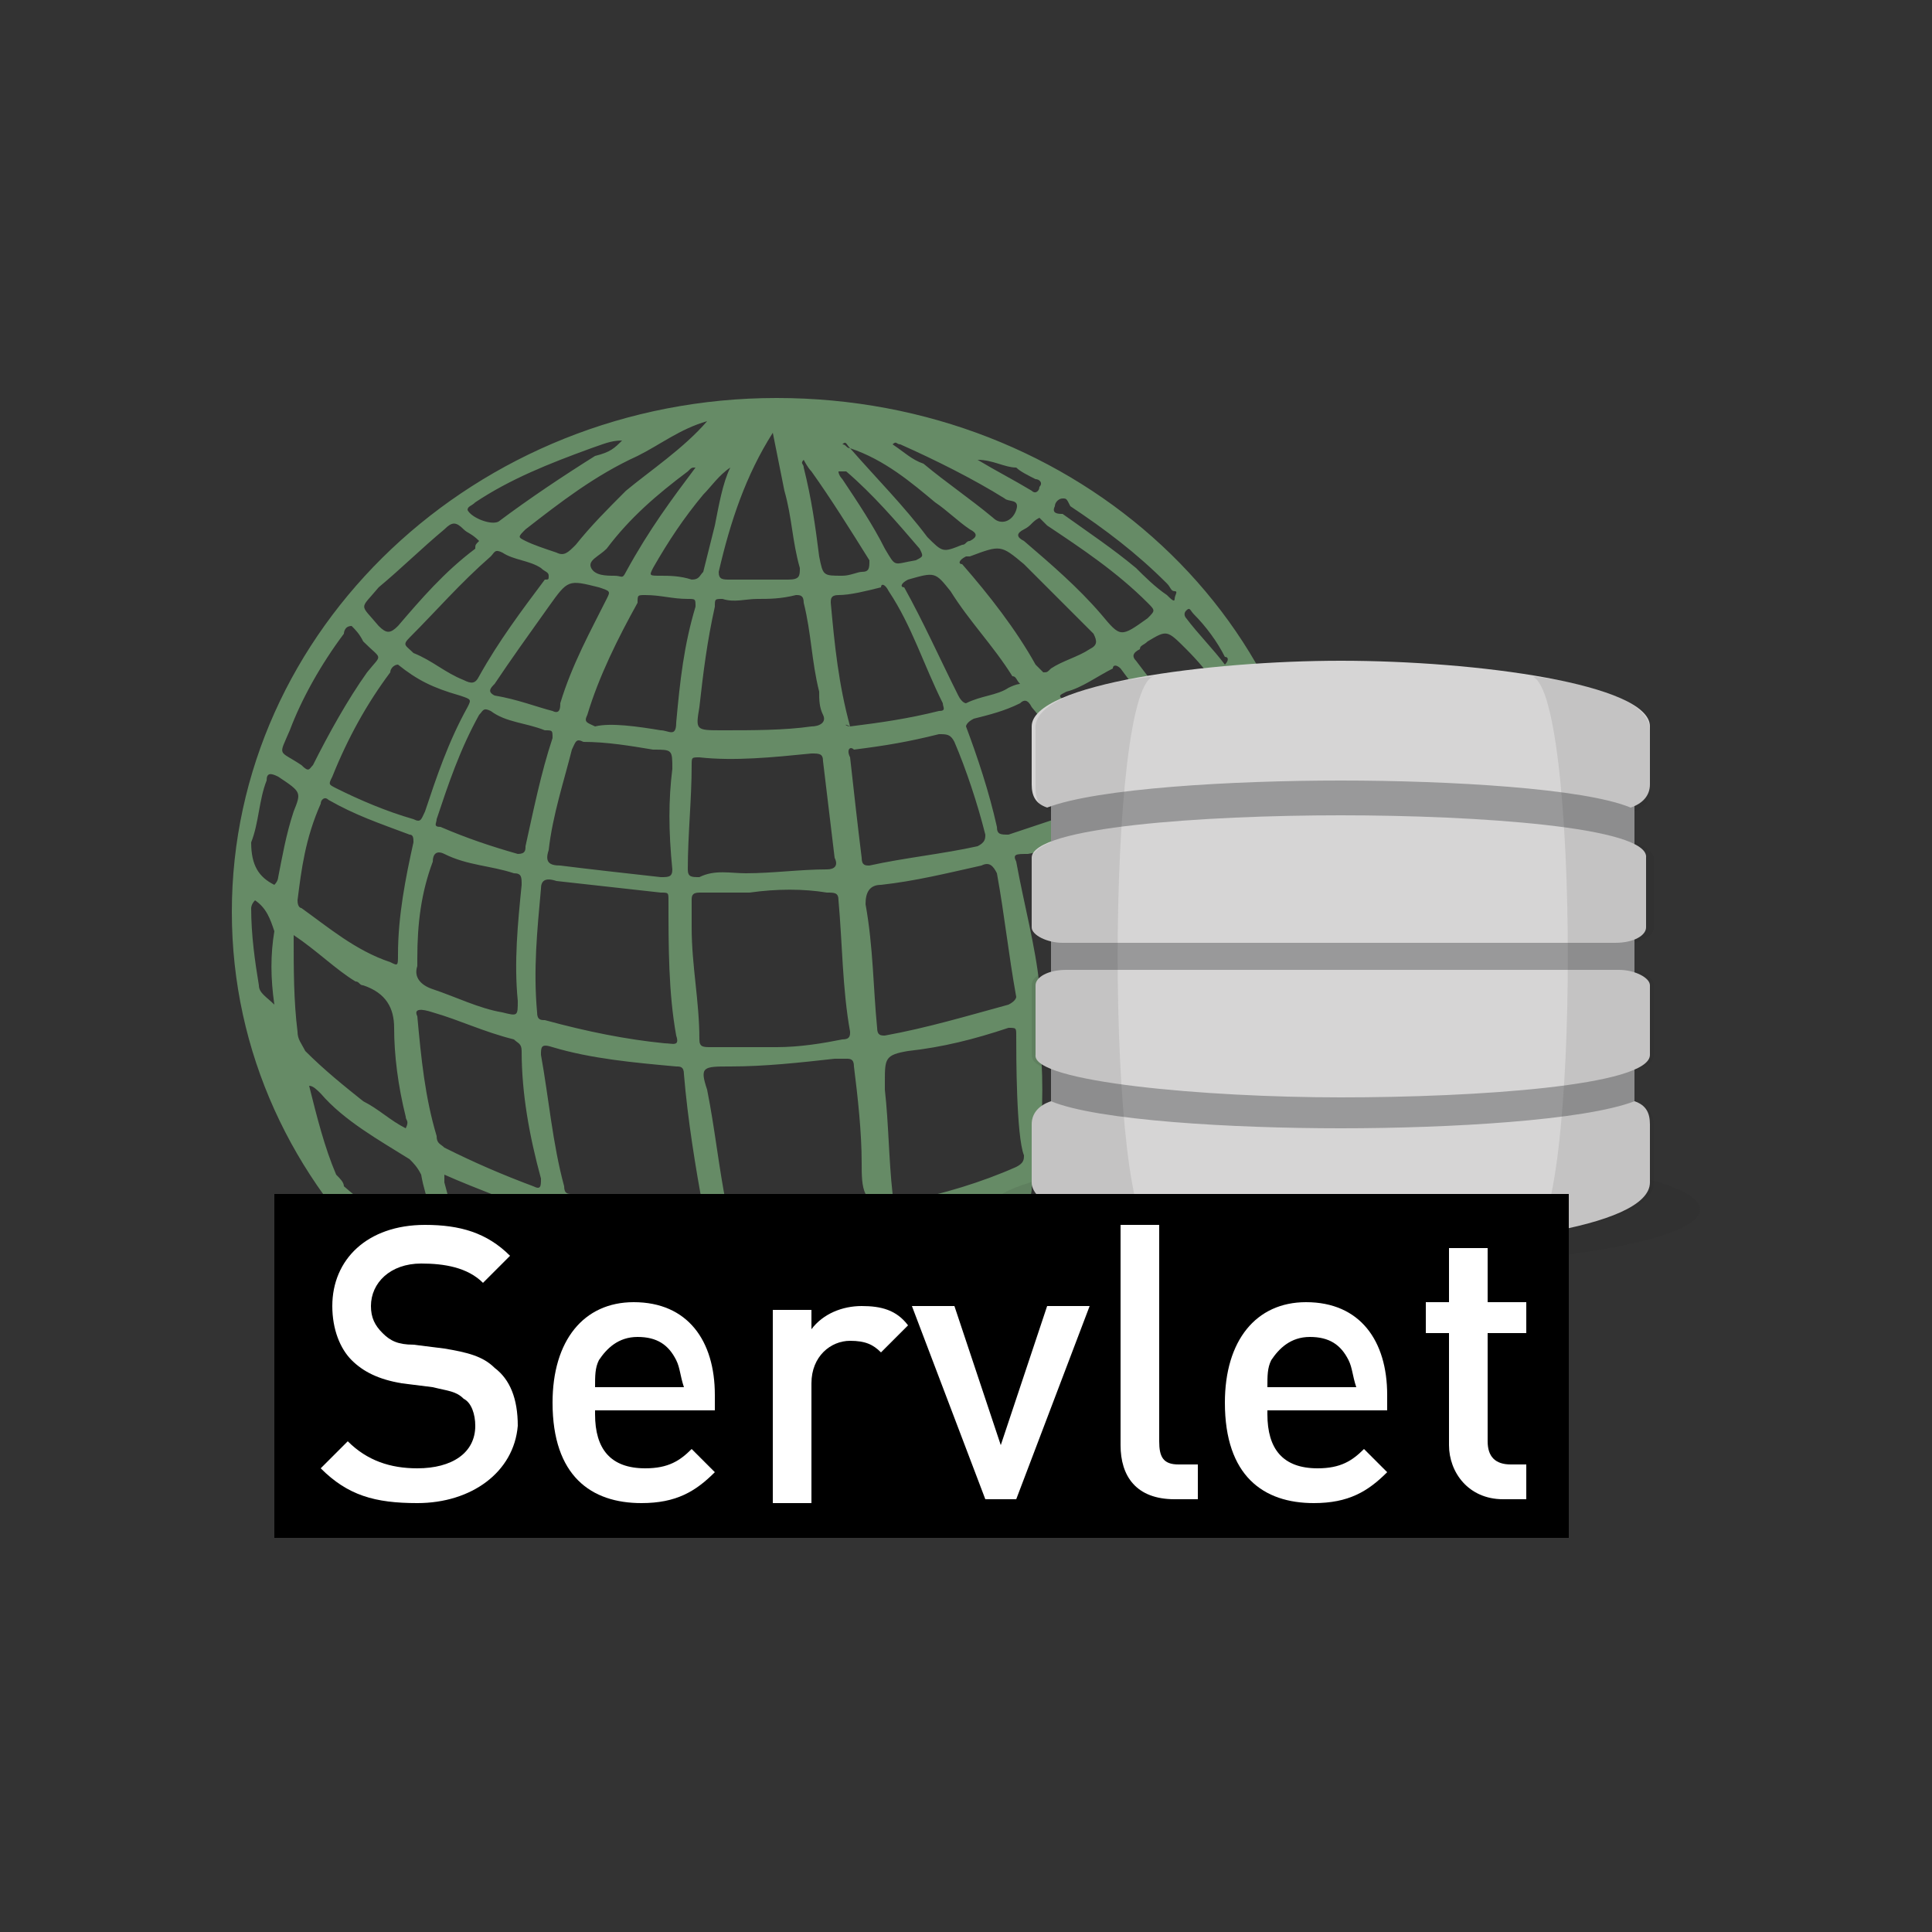 <?xml version="1.0" encoding="utf-8"?>
<!-- Generator: Adobe Illustrator 21.1.0, SVG Export Plug-In . SVG Version: 6.00 Build 0)  -->
<svg version="1.1" id="Layer_1" xmlns="http://www.w3.org/2000/svg" xmlns:xlink="http://www.w3.org/1999/xlink" x="0px" y="0px"
	 viewBox="0 0 50 50" style="enable-background:new 0 0 50 50;" xml:space="preserve">
<rect x="0" y="0" width="50" height="50" fill="#333333" stroke="none"/>
<style type="text/css">
	.st0{fill:#668B66;}
	.st1{opacity:0.1;fill:#231F20;}
	.st2{fill:#99999A;}
	.st3{fill:#D6D5D5;}
	.st4{fill:#FFFFFF;}
</style>
<g>
	<g>
		<path class="st0" d="M20.1,10.3c7.8,0,14.1,5.8,14.1,13.2s-6.5,13.4-14.5,13.3c-7.4-0.2-13.7-5.9-13.7-13.2S12.3,10.3,20.1,10.3z
			 M18,12.1c-0.1,0-0.1,0-0.2,0.1c-0.8,0.6-1.5,1.2-2.1,2c-0.2,0.2-0.5,0.3-0.4,0.5c0.1,0.2,0.4,0.2,0.6,0.2c0.2,0,0.2,0.1,0.3-0.1
			C16.8,13.7,17.4,12.9,18,12.1C18,12.1,18,12.1,18,12.1C18,12.1,18,12.1,18,12.1z M22,11.6c-0.1-0.1-0.1-0.2-0.2-0.1
			C21.9,11.5,21.9,11.6,22,11.6c0.7,0.8,1.4,1.5,2,2.3c0.4,0.4,0.4,0.4,0.9,0.2c0.1,0,0.1-0.1,0.2-0.1c0.2-0.1,0.2-0.2,0-0.3
			c-0.3-0.2-0.6-0.5-0.9-0.7C23.6,12.5,22.9,11.9,22,11.6z M18.3,10.9c-0.7,0.2-1.2,0.6-1.8,0.9c-1.1,0.5-2,1.2-2.9,1.9
			c-0.2,0.2-0.2,0.2,0,0.3c0.2,0.1,0.5,0.2,0.8,0.3c0.2,0.1,0.3,0,0.5-0.2c0.4-0.5,0.8-0.9,1.3-1.4C16.8,12.2,17.7,11.6,18.3,10.9
			C18.4,10.9,18.4,10.9,18.3,10.9C18.4,10.9,18.4,10.9,18.3,10.9z M19.4,23.1c-0.5,0-0.9,0-1.3,0c-0.2,0-0.2,0.1-0.2,0.2
			c0,0.2,0,0.5,0,0.7c0,1,0.2,1.9,0.2,2.9c0,0.2,0.1,0.2,0.3,0.2c0.6,0,1.1,0,1.7,0c0.6,0,1.2-0.1,1.7-0.2c0.2,0,0.2-0.1,0.2-0.2
			c-0.2-1.1-0.2-2.3-0.3-3.4c0-0.2-0.1-0.2-0.3-0.2C20.8,23,20.1,23,19.4,23.1z M22.3,30.1L22.3,30.1c0-0.8-0.1-1.7-0.2-2.5
			c0-0.2-0.1-0.2-0.2-0.2c-0.1,0-0.2,0-0.3,0c-0.9,0.1-1.8,0.2-2.7,0.2c-0.7,0-0.8,0-0.6,0.6c0.2,1,0.3,2,0.5,3
			c0,0.2,0.1,0.2,0.2,0.2c1.1,0,2.1-0.1,3.2-0.2c0.2,0,0.2-0.1,0.2-0.3C22.3,30.7,22.3,30.4,22.3,30.1z M17.9,31.5
			c0.2,0,0.4,0,0.3-0.2c-0.2-1.1-0.4-2.3-0.5-3.5c0-0.2-0.1-0.2-0.2-0.2c-1.1-0.1-2.2-0.2-3.2-0.5C14,27,14,27.1,14,27.3
			c0.2,1.1,0.3,2.3,0.6,3.4c0,0.2,0.1,0.2,0.2,0.2C15.8,31.2,16.9,31.3,17.9,31.5z M17.2,27c0.2,0,0.4,0.1,0.3-0.2
			c-0.2-1.1-0.2-2.3-0.2-3.5c0-0.2,0-0.2-0.2-0.2c-0.9-0.1-1.8-0.2-2.7-0.3C14.1,22.7,14,22.8,14,23c-0.1,1.1-0.2,2.1-0.1,3.2
			c0,0.2,0.1,0.2,0.2,0.2C15.2,26.7,16.2,26.9,17.2,27z M26.3,25.8c-0.2-1.1-0.3-2.1-0.5-3.2c-0.1-0.2-0.2-0.3-0.4-0.2
			c-0.9,0.2-1.7,0.4-2.6,0.5c-0.3,0-0.4,0.2-0.4,0.5c0.2,1.1,0.2,2.2,0.3,3.2c0,0.2,0.1,0.2,0.2,0.2c1.1-0.2,2.1-0.5,3.2-0.8
			C26.3,25.9,26.3,25.8,26.3,25.8z M26.3,26.8c0-0.2,0-0.2-0.2-0.2c-0.9,0.3-1.7,0.5-2.6,0.6c-0.6,0.1-0.6,0.2-0.6,0.8
			c0,0.1,0,0.2,0,0.2c0.1,0.9,0.1,1.8,0.2,2.7c0,0.2,0.1,0.2,0.3,0.2c1-0.2,2-0.5,2.9-0.9c0.2-0.1,0.2-0.2,0.2-0.3
			C26.3,29.4,26.3,27.3,26.3,26.8z M19.3,22.6c0.7,0,1.4-0.1,2.1-0.1c0.2,0,0.3-0.1,0.2-0.3c-0.1-0.8-0.2-1.7-0.3-2.5
			c0-0.2-0.1-0.2-0.3-0.2c-1,0.1-2,0.2-2.9,0.1c-0.2,0-0.2,0-0.2,0.2c0,0.9-0.1,1.8-0.1,2.7c0,0.2,0.1,0.2,0.3,0.2
			C18.5,22.5,18.9,22.6,19.3,22.6z M30,27.6c0-0.8-0.2-1.4-0.2-2.1c-0.1-0.4-0.1-0.4-0.4-0.2c-0.7,0.4-1.4,0.7-2.1,0.9
			c-0.5,0.2-0.5,0.2-0.4,0.6c0.1,0.9,0.1,1.9,0,2.8c0,0.1-0.1,0.2,0,0.2s0.2,0,0.2-0.1c0.9-0.5,1.7-0.9,2.5-1.5
			C30,28.1,30.1,27.9,30,27.6z M19.6,15.5L19.6,15.5c-0.3,0-0.6,0.1-0.9,0c-0.2,0-0.2,0-0.2,0.2c-0.2,0.9-0.3,1.7-0.4,2.6
			c-0.1,0.6-0.1,0.6,0.6,0.6c0.8,0,1.6,0,2.3-0.1c0.2,0,0.4-0.1,0.3-0.3s-0.1-0.4-0.1-0.6c-0.2-0.8-0.2-1.5-0.4-2.3
			c0-0.2-0.1-0.2-0.2-0.2C20.2,15.5,19.9,15.5,19.6,15.5z M10.8,26.3c0.1,1.1,0.2,2.1,0.5,3.1c0,0.2,0.1,0.2,0.2,0.3
			c0.8,0.4,1.5,0.7,2.3,1c0.2,0.1,0.2,0,0.2-0.2c-0.3-1.1-0.5-2.2-0.5-3.3c0-0.2-0.1-0.2-0.2-0.3c-0.8-0.2-1.4-0.5-2.1-0.7
			C10.9,26.1,10.7,26.1,10.8,26.3z M22,19.6c0.1,0.9,0.2,1.8,0.3,2.6c0,0.2,0.1,0.2,0.2,0.2c0.9-0.2,1.9-0.3,2.8-0.5
			c0.2-0.1,0.2-0.2,0.2-0.3c-0.2-0.8-0.5-1.7-0.8-2.4c-0.1-0.2-0.2-0.2-0.4-0.2c-0.8,0.2-1.4,0.3-2.2,0.4C22,19.3,21.9,19.4,22,19.6
			z M17.4,19.9c0-0.5,0-0.5-0.5-0.5c-0.6-0.1-1.2-0.2-1.8-0.2c-0.2-0.1-0.2,0-0.3,0.2c-0.2,0.8-0.5,1.7-0.6,2.6
			c-0.1,0.3,0,0.4,0.3,0.4c0.8,0.1,1.7,0.2,2.6,0.3c0.2,0,0.3,0,0.3-0.2C17.3,21.5,17.3,20.7,17.4,19.9z M26.3,22.3L26.3,22.3
			c0.2,1.1,0.5,2.2,0.6,3.2c0,0.2,0.2,0.1,0.2,0.1c0.8-0.3,1.6-0.7,2.4-1.1c0.2-0.1,0.2-0.2,0.2-0.2c-0.2-0.9-0.5-1.8-0.9-2.6
			c-0.1-0.2-0.2-0.2-0.3-0.2c-0.6,0.2-1.3,0.5-1.9,0.6C26.3,22.1,26.2,22.1,26.3,22.3z M10.8,24.8c0,0.1,0,0.2,0,0.2
			c-0.1,0.3,0.1,0.5,0.4,0.6c0.6,0.2,1.2,0.5,1.8,0.6c0.4,0.1,0.4,0.1,0.4-0.3c-0.1-1,0-2,0.1-3c0-0.2,0-0.3-0.2-0.3
			c-0.6-0.2-1.2-0.2-1.8-0.5c-0.2-0.1-0.3,0-0.3,0.2C10.9,23.1,10.8,23.9,10.8,24.8z M7.7,23.3c0,0.2,0.1,0.2,0.1,0.2
			c0.7,0.5,1.4,1.1,2.3,1.4c0.2,0.1,0.2,0.1,0.2-0.2c0-1,0.2-2,0.4-2.9c0-0.1,0-0.2-0.1-0.2c-0.8-0.3-1.4-0.5-2.1-0.9
			c-0.1-0.1-0.2,0-0.2,0.1C7.9,21.7,7.8,22.5,7.7,23.3z M10.3,17.2c-0.1,0-0.2,0.1-0.2,0.2c-0.6,0.8-1.1,1.7-1.5,2.7
			c-0.1,0.2-0.1,0.2,0.1,0.3c0.6,0.3,1.3,0.6,2,0.8c0.2,0.1,0.2,0,0.3-0.2c0.3-0.9,0.6-1.8,1.1-2.7c0.1-0.2,0.1-0.2-0.2-0.3
			C11.2,17.8,10.8,17.6,10.3,17.2C10.3,17.3,10.3,17.3,10.3,17.2z M7.6,24.2c0,0.9,0,1.7,0.1,2.5c0,0.2,0.1,0.3,0.2,0.5
			c0.5,0.5,1,0.9,1.5,1.3c0.4,0.2,0.7,0.5,1.1,0.7c0.1-0.2,0-0.2,0-0.3c-0.2-0.8-0.3-1.6-0.3-2.3c0-0.5-0.2-0.9-0.8-1.1
			c-0.1,0-0.1-0.1-0.2-0.1C8.7,25.1,8.2,24.6,7.6,24.2z M22.4,33L22.4,33c0-0.3,0-0.6,0-0.8c0-0.2-0.1-0.3-0.3-0.2
			c-1,0.2-2,0.2-2.9,0.2c-0.2,0-0.2,0.1-0.2,0.2c0.2,0.6,0.2,1.2,0.4,1.7c0,0.2,0.1,0.2,0.3,0.2c0.9,0,1.7-0.1,2.6-0.2
			c0.2,0,0.2-0.1,0.2-0.3C22.4,33.5,22.4,33.3,22.4,33z M18.2,34.3c0.6,0,0.6,0,0.5-0.5c-0.1-0.5-0.2-1-0.3-1.4
			c0-0.3-0.2-0.4-0.5-0.4c-1-0.1-1.9-0.2-2.8-0.4c-0.3-0.1-0.3,0-0.2,0.2c0.2,0.7,0.5,1.3,0.7,1.9c0.1,0.2,0.2,0.2,0.3,0.2
			C16.7,34.1,17.5,34.3,18.2,34.3z M22,18.8c0.8-0.1,1.5-0.2,2.3-0.4c0.2,0,0.1-0.1,0.1-0.2c-0.5-1-0.8-2-1.4-2.9
			c-0.1-0.2-0.2-0.2-0.2-0.1c-0.4,0.1-0.8,0.2-1.1,0.2c-0.2,0-0.2,0.1-0.2,0.2C21.6,16.7,21.7,17.7,22,18.8
			C21.8,18.7,21.9,18.8,22,18.8z M13.4,22.1c0.2,0,0.2-0.1,0.2-0.2c0.2-0.9,0.4-1.9,0.7-2.8c0-0.2,0-0.2-0.2-0.2
			c-0.5-0.2-1-0.2-1.4-0.5c-0.2-0.1-0.2,0-0.3,0.1c-0.5,0.9-0.8,1.8-1.1,2.7c0,0.1-0.1,0.2,0.1,0.2C12.1,21.7,12.7,21.9,13.4,22.1z
			 M23,32.9L23,32.9c0,0.3,0,0.6,0,0.9c0,0.2,0,0.2,0.2,0.2c0.8-0.2,1.7-0.5,2.5-0.8c0.1-0.1,0.2-0.1,0.2-0.2
			c0.2-0.6,0.2-1.3,0.3-1.9c0-0.2-0.1-0.2-0.2-0.2c-0.9,0.3-1.8,0.6-2.8,0.8c-0.2,0-0.2,0.1-0.2,0.2C23,32.2,23,32.6,23,32.9z
			 M30,28.9c-0.1,0-0.2,0-0.2,0c-0.9,0.6-1.8,1.2-2.9,1.6c-0.2,0.1-0.2,0.2-0.2,0.3c-0.1,0.6-0.2,1.1-0.2,1.7c0,0.1-0.1,0.2,0,0.2
			c0.1,0.1,0.2,0,0.3-0.1c1-0.5,1.9-1,2.8-1.7c0.1-0.1,0.2-0.1,0.2-0.2C30,30.2,30,29.5,30,28.9z M17.1,18.9c0.2,0,0.4,0.2,0.4-0.2
			c0.1-1.1,0.2-2,0.5-3c0-0.2,0-0.2-0.2-0.2c-0.4,0-0.7-0.1-1.1-0.1c-0.2,0-0.2,0-0.2,0.2c-0.5,0.9-1,1.9-1.3,2.9
			c-0.1,0.2,0,0.2,0.2,0.3C15.8,18.7,16.5,18.8,17.1,18.9z M31.9,22.7L31.9,22.7c-0.2-0.8-0.5-1.5-0.9-2.3c-0.1-0.2-0.2-0.2-0.2-0.1
			c-0.5,0.3-1.1,0.5-1.6,0.8c-0.2,0.1-0.2,0.2-0.2,0.3c0.4,0.8,0.7,1.7,0.9,2.5C30,24,30,24.1,30.3,24c0.5-0.4,1.1-0.8,1.5-1.1
			C31.9,22.8,31.9,22.7,31.9,22.7z M28.2,20.9c0-0.1,0-0.1-0.1-0.2c-0.4-0.8-0.8-1.7-1.4-2.4c-0.1-0.2-0.2-0.2-0.3-0.1
			c-0.4,0.2-0.8,0.3-1.2,0.4c-0.2,0.1-0.2,0.2-0.2,0.2c0.3,0.8,0.6,1.7,0.8,2.6c0,0.2,0.1,0.2,0.3,0.2c0.6-0.2,1.2-0.4,1.8-0.6
			C28.2,21,28.2,21,28.2,20.9z M30.7,19.8C30.7,19.7,30.7,19.7,30.7,19.8c-0.5-0.9-1.1-1.7-1.7-2.5c-0.1-0.1-0.2-0.1-0.2,0
			c-0.4,0.2-0.8,0.5-1.2,0.6c-0.2,0.1-0.2,0.1-0.1,0.2c0.5,0.8,1,1.6,1.4,2.5c0.1,0.2,0.2,0.2,0.2,0.1c0.5-0.2,1.1-0.5,1.6-0.8
			C30.6,19.9,30.7,19.9,30.7,19.8z M11.6,32.6c0-0.2,0-0.2-0.1-0.3c-0.2-0.6-0.5-1.3-0.6-1.9c-0.1-0.2-0.2-0.3-0.3-0.4
			c-0.8-0.5-1.7-1-2.3-1.7c-0.1-0.1-0.2-0.2-0.3-0.2c0.2,0.8,0.4,1.6,0.7,2.3c0.1,0.1,0.2,0.2,0.2,0.3C9.7,31.4,10.6,32,11.6,32.6z
			 M14.2,14.9c0-0.1-0.1-0.1-0.2-0.2c-0.3-0.2-0.7-0.2-1-0.4c-0.2-0.1-0.2,0-0.3,0.1c-0.8,0.7-1.4,1.4-2.1,2.1
			c-0.2,0.2-0.1,0.2,0.1,0.4c0.5,0.2,0.8,0.5,1.3,0.7c0.2,0.1,0.3,0.1,0.4-0.1c0.5-0.9,1.1-1.7,1.7-2.5C14.2,15,14.2,15,14.2,14.9z
			 M11.5,30.4c0,0.1,0,0.1,0,0.2c0.2,0.8,0.5,1.5,0.8,2.3c0.1,0.2,0.2,0.2,0.2,0.2c0.6,0.2,1.3,0.5,1.9,0.7c0.2,0.1,0.3,0.2,0.5,0.1
			c-0.3-0.8-0.5-1.5-0.8-2.3c0-0.1-0.1-0.1-0.2-0.2C13.3,31.1,12.4,30.8,11.5,30.4z M30.6,27.5c0.1-0.1,0.2-0.1,0.2-0.1
			c0.6-0.5,1.1-1.1,1.6-1.7c0.1-0.1,0.1-0.2,0.1-0.2c0-0.7-0.2-1.4-0.3-2c-0.6,0.5-1.2,0.9-1.8,1.3c-0.1,0.1-0.1,0.2-0.1,0.2
			C30.4,25.8,30.6,26.6,30.6,27.5z M14.3,18.4c0.2,0.1,0.2-0.1,0.2-0.2c0.3-1,0.8-1.9,1.2-2.7c0.1-0.2,0.1-0.2-0.2-0.3
			c-0.8-0.2-0.8-0.2-1.3,0.5l0,0c-0.5,0.7-1,1.4-1.4,2c-0.1,0.1-0.2,0.2,0,0.3C13.4,18.1,13.9,18.3,14.3,18.4z M27,17.4
			c0.1,0,0.1,0,0.2-0.1c0.3-0.2,0.7-0.3,1-0.5c0.2-0.1,0.2-0.2,0.1-0.4c-0.6-0.6-1.2-1.2-1.8-1.8c-0.6-0.5-0.6-0.5-1.4-0.2
			c0,0,0,0-0.1,0c-0.2,0.1-0.2,0.2-0.1,0.2c0.7,0.8,1.4,1.7,1.9,2.6C27,17.4,27,17.4,27,17.4z M20,11.2c-0.7,1.1-1.1,2.3-1.4,3.6
			C18.6,15,18.7,15,18.9,15c0.5,0,1.1,0,1.5,0c0.3,0,0.3-0.1,0.3-0.3c-0.2-0.7-0.2-1.3-0.4-2C20.2,12.2,20.1,11.7,20,11.2z
			 M26.4,17.7c-0.1-0.1-0.1-0.2-0.2-0.2c-0.5-0.8-1.1-1.4-1.6-2.2c-0.4-0.5-0.4-0.5-1.1-0.3c-0.2,0.1-0.2,0.2-0.1,0.2
			c0.5,0.9,0.9,1.8,1.4,2.8c0.1,0.2,0.2,0.2,0.2,0.2c0.4-0.2,0.8-0.2,1.1-0.4C26.3,17.7,26.4,17.7,26.4,17.7z M22.4,35.4
			c0-0.2,0-0.3,0-0.5c0-0.2-0.1-0.3-0.3-0.2c-0.8,0.2-1.7,0.2-2.5,0.2c-0.2,0-0.2,0.1-0.2,0.2c0.1,0.3,0.2,0.6,0.2,1
			c0,0.2,0.2,0.3,0.3,0.2c0.5-0.1,1.1-0.1,1.6-0.1C22.4,36.1,22.4,36.1,22.4,35.4z M32.2,18.9c-0.1-0.1-0.1-0.2-0.1-0.2
			c-0.4-0.7-0.8-1.3-1.4-1.9c-0.5-0.5-0.5-0.5-1-0.2c-0.1,0.1-0.2,0.1-0.2,0.2c-0.2,0.1-0.2,0.2-0.1,0.3c0.6,0.8,1.2,1.5,1.7,2.3
			c0.1,0.1,0.1,0.2,0.2,0.1C31.6,19.3,31.9,19.1,32.2,18.9C32.1,19,32.1,18.9,32.2,18.9z M19,36.3c0.2,0.1,0.2-0.1,0.2-0.2
			c0-0.1-0.1-0.2-0.1-0.2C19,35.6,19,35.2,18.9,35C18.7,34.8,18.3,35,18,35H18c-0.6-0.1-1.2-0.2-1.8-0.2c-0.1,0-0.2-0.1-0.2,0.1
			c0.2,0.4,0.3,0.8,0.5,1.1c0,0.1,0.1,0.1,0.2,0.1C17.4,36.1,18.2,36.2,19,36.3z M29.5,31.9C29.4,31.9,29.4,31.9,29.5,31.9
			c-1,0.6-2,1.1-3,1.6c-0.1,0-0.2,0.1-0.2,0.1c-0.2,0.5-0.2,0.9-0.4,1.4c0.2-0.1,0.3-0.2,0.4-0.2c0.8-0.4,1.5-0.9,2.3-1.4
			C29.2,33.1,29.4,32.6,29.5,31.9z M25.7,33.8c-0.9,0.3-1.7,0.5-2.6,0.7c-0.2,0-0.2,0.1-0.2,0.2c0,0.3,0,0.7,0,1
			c0,0.2,0.1,0.2,0.2,0.2c0.7-0.2,1.3-0.4,1.9-0.6c0.1,0,0.2-0.1,0.2-0.2C25.5,34.7,25.6,34.4,25.7,33.8z M9.1,16.2
			c-0.2,0-0.2,0.2-0.2,0.2c-0.6,0.8-1.1,1.7-1.4,2.5c-0.3,0.7-0.3,0.5,0.3,0.9C8,20,8,19.9,8.1,19.8C8.5,19,9,18.1,9.5,17.4
			c0.4-0.5,0.4-0.3-0.1-0.8C9.3,16.4,9.2,16.3,9.1,16.2z M26.9,13.4c-0.2,0.1-0.2,0.2-0.4,0.3s-0.2,0.2,0,0.3c0.7,0.6,1.4,1.2,2,1.9
			c0.5,0.6,0.5,0.6,1.2,0.1c0.2-0.2,0.2-0.2,0-0.4c-0.8-0.8-1.7-1.4-2.6-2C27,13.5,27,13.5,26.9,13.4z M32.4,26.6
			c-0.6,0.6-1.1,1.2-1.7,1.7c0,0.1,0,0.1,0,0.2c0,0.6-0.1,1.3-0.2,1.9c0.2,0,0.2-0.1,0.3-0.2c0.4-0.3,0.7-0.7,1.1-1.1
			c0.3-0.3,0.5-0.7,0.5-1.1C32.4,27.5,32.5,27.1,32.4,26.6z M12.4,14C12.4,14,12.3,14,12.4,14c-0.2-0.2-0.3-0.2-0.4-0.3
			c-0.2-0.2-0.3-0.2-0.5,0c-0.6,0.5-1.1,1-1.7,1.5c-0.5,0.6-0.5,0.4,0,1c0.2,0.2,0.3,0.2,0.5,0c0.6-0.7,1.2-1.4,2-2
			C12.3,14.1,12.3,14.1,12.4,14z M32.5,22.3c0.3-0.2,0.5-0.5,0.7-0.8c0.1-0.1,0.1-0.2,0-0.3c-0.2-0.5-0.4-1.1-0.7-1.7
			c-0.1-0.2-0.2-0.2-0.3-0.1c-0.2,0.2-0.4,0.3-0.6,0.4c-0.2,0.1-0.2,0.2-0.1,0.3c0.3,0.5,0.5,1.1,0.8,1.7
			C32.3,22,32.3,22.1,32.5,22.3z M20.8,11.9c-0.1,0.1,0,0.1,0,0.2c0.2,0.8,0.3,1.5,0.4,2.3c0.1,0.5,0.1,0.5,0.6,0.5
			c0.2,0,0.4-0.1,0.5-0.1c0.2,0,0.2-0.1,0.2-0.3c-0.5-0.8-1-1.6-1.5-2.3C20.9,12.1,20.8,11.9,20.8,11.9z M12.8,33.8
			c0,0.2,0.2,0.4,0.2,0.5c-0.2,0.2,0,0.2,0.1,0.2c0.5,0.3,1.1,0.6,1.7,0.8c0.3,0.1,0.6,0.2,1,0.3c-0.2-0.4-0.3-0.8-0.5-1.1
			c0-0.1-0.1-0.1-0.2-0.2C14.4,34.3,13.7,34,12.8,33.8z M18.9,12.1c-0.3,0.2-0.5,0.5-0.7,0.7c-0.5,0.6-0.9,1.2-1.3,1.9
			c-0.1,0.2-0.1,0.2,0.2,0.2c0.2,0,0.5,0,0.8,0.1c0.2,0,0.2-0.1,0.3-0.2c0.1-0.4,0.2-0.8,0.3-1.2C18.6,13.1,18.7,12.5,18.9,12.1z
			 M16.1,11.4c-0.3,0-0.5,0.1-0.8,0.2c-1.1,0.4-2.1,0.8-3,1.4c-0.1,0.1-0.2,0.1-0.2,0.2c0.1,0.2,0.6,0.4,0.8,0.3
			c0.8-0.6,1.7-1.2,2.5-1.7C15.8,11.7,15.9,11.6,16.1,11.4z M7.1,22.9c0.1-0.1,0.1-0.2,0.1-0.2c0.1-0.5,0.2-1.1,0.4-1.7
			c0.2-0.5,0.2-0.5-0.4-0.9C7,20,6.9,20,6.9,20.2c-0.2,0.5-0.2,1.1-0.4,1.6C6.5,22.4,6.7,22.7,7.1,22.9z M32.9,24.7
			c0.7-0.7,0.8-1.7,0.5-2.5c-0.2,0.2-0.5,0.5-0.7,0.7c-0.1,0.1-0.1,0.2-0.1,0.2C32.8,23.6,32.8,24.2,32.9,24.7z M23.1,11.5
			c0.3,0.2,0.5,0.4,0.8,0.5c0.6,0.5,1.2,0.9,1.8,1.4c0.2,0.2,0.5,0.1,0.6-0.2S26.1,13,26,12.9c-0.8-0.5-1.8-1-2.7-1.4
			C23.2,11.5,23.2,11.4,23.1,11.5z M21.7,12.2c0,0.1,0.1,0.2,0.1,0.2c0.4,0.6,0.8,1.2,1.1,1.8c0.3,0.5,0.2,0.4,0.8,0.3
			c0.2-0.1,0.2-0.1,0.1-0.3c-0.6-0.7-1.2-1.4-1.9-2C21.8,12.2,21.7,12.2,21.7,12.2z M27.5,12.9c-0.1,0-0.2,0.1-0.2,0.2
			c-0.1,0.2,0.1,0.2,0.2,0.2c0.7,0.5,1.3,0.9,1.9,1.4c0.2,0.2,0.5,0.5,0.8,0.7c0.1,0.1,0.2,0.2,0.2,0.1s0.1-0.2,0-0.2
			s-0.1-0.1-0.2-0.2c-0.8-0.8-1.6-1.4-2.5-2C27.6,12.9,27.6,12.9,27.5,12.9z M6.6,23.3c-0.1,0.1-0.1,0.2-0.1,0.2
			c0,0.7,0.1,1.4,0.2,2c0,0.2,0.2,0.3,0.4,0.5c-0.1-0.7-0.1-1.3,0-1.9C7,23.8,6.9,23.5,6.6,23.3z M30.2,32c0.5-0.5,1.1-1.1,1.4-1.7
			c-0.4,0.2-0.7,0.5-1,0.8C30.2,31.3,30.2,31.7,30.2,32z M33.5,25.1c-0.2,0.3-0.5,0.5-0.5,0.9c0,0.4,0,0.8,0,1.3
			C33.3,26.7,33.4,25.9,33.5,25.1z M12.2,33.9c-0.2-0.8-0.8-0.8-1.3-1.1C11.3,33.3,11.7,33.6,12.2,33.9z M25.3,11.9
			c0.5,0.3,0.9,0.5,1.4,0.8c0.1,0.1,0.2,0,0.2-0.1c0.1-0.1,0-0.2-0.1-0.2c-0.2-0.1-0.4-0.2-0.5-0.3C26,12.1,25.7,11.9,25.3,11.9z
			 M31.7,17.2c0.1-0.1,0.1-0.2,0-0.2c-0.2-0.4-0.5-0.8-0.8-1.1c-0.1-0.1-0.1-0.2-0.2-0.1c-0.1,0.1,0,0.2,0,0.2
			C31,16.4,31.4,16.8,31.7,17.2z"/>
	</g>
	<g>
		<g>
			<ellipse class="st1" cx="34.8" cy="31.3" rx="9.2" ry="1.5"/>
			<g>
				<g>
					<rect x="27.2" y="19.5" class="st2" width="15.1" height="10.4"/>
					<path class="st3" d="M27.2,28.5c1.2,0.5,4.7,0.7,7.5,0.7c2.8,0,6.3-0.2,7.6-0.7c0.3,0.1,0.4,0.3,0.4,0.6v1.5
						c0,1.2-4.5,1.7-8,1.7s-8-0.6-8-1.7v-1.5C26.7,28.8,26.9,28.6,27.2,28.5z"/>
					<path class="st3" d="M34.7,28.4c3.5,0,8-0.3,8-1.1v-1.8c0-0.2-0.4-0.4-0.8-0.4H27.6c-0.5,0-0.8,0.2-0.8,0.4v1.8
						C26.7,28,31.2,28.4,34.7,28.4z"/>
					<path class="st3" d="M34.7,17.1c3.5,0,8,0.6,8,1.7v1.5c0,0.3-0.2,0.5-0.5,0.6c-1.2-0.5-4.7-0.7-7.5-0.7c-2.8,0-6.3,0.2-7.6,0.7
						c-0.3-0.1-0.4-0.3-0.4-0.6v-1.5C26.7,17.7,31.3,17.1,34.7,17.1z"/>
					<path class="st3" d="M34.7,21.1c-3.5,0-8,0.3-8,1.1V24c0,0.2,0.4,0.4,0.8,0.4h14.3c0.5,0,0.8-0.2,0.8-0.4v-1.8
						C42.7,21.4,38.2,21.1,34.7,21.1z"/>
					<path class="st1" d="M29.9,17.5c-1.3,0-1.3,14.5,0,14.5c-1.8-0.3-3.2-0.7-3.2-1.4v-1.5c0-0.3,0.2-0.5,0.5-0.6v-0.8
						c-0.3-0.1-0.5-0.2-0.5-0.4v-1.8c0-0.2,0.2-0.3,0.5-0.4v-0.7c-0.3-0.1-0.5-0.2-0.5-0.4v-1.8c0-0.1,0.2-0.3,0.5-0.4V21
						c0,0,0,0,0,0c-0.3-0.1-0.4-0.3-0.4-0.6v-1.5C26.7,18.2,28.1,17.7,29.9,17.5z"/>
					<path class="st1" d="M39.6,17.5c1.3,0,1.3,14.5,0,14.5c1.8-0.3,3.2-0.7,3.2-1.4v-1.5c0-0.3-0.2-0.5-0.5-0.6v-0.8
						c0.3-0.1,0.5-0.2,0.5-0.4v-1.8c0-0.2-0.2-0.3-0.5-0.4v-0.7c0.3-0.1,0.5-0.2,0.5-0.4v-1.8c0-0.1-0.2-0.3-0.5-0.4V21c0,0,0,0,0,0
						c0.3-0.1,0.4-0.3,0.4-0.6v-1.5C42.7,18.2,41.4,17.7,39.6,17.5z"/>
				</g>
			</g>
		</g>
	</g>
	<rect x="7.1" y="30.9" width="33.5" height="8.9"/>
	<g>
		<path class="st4" d="M10.8,38.9c-1.1,0-1.8-0.2-2.5-0.9L9,37.3c0.5,0.5,1.1,0.7,1.8,0.7c0.9,0,1.5-0.4,1.5-1.1
			c0-0.3-0.1-0.6-0.3-0.7c-0.2-0.2-0.4-0.2-0.8-0.3l-0.8-0.1c-0.6-0.1-1-0.3-1.3-0.6c-0.3-0.3-0.5-0.8-0.5-1.4
			c0-1.2,0.9-2.1,2.4-2.1c0.9,0,1.6,0.2,2.2,0.8l-0.7,0.7c-0.4-0.4-1-0.5-1.6-0.5c-0.8,0-1.3,0.5-1.3,1.1c0,0.3,0.1,0.5,0.3,0.7
			c0.2,0.2,0.4,0.3,0.8,0.3l0.8,0.1c0.6,0.1,1,0.2,1.3,0.5c0.4,0.3,0.6,0.8,0.6,1.5C13.3,38.1,12.2,38.9,10.8,38.9z"/>
		<path class="st4" d="M15.4,36.6c0,0.9,0.4,1.4,1.3,1.4c0.6,0,0.9-0.2,1.2-0.5l0.6,0.6c-0.5,0.5-1,0.8-1.9,0.8
			c-1.3,0-2.3-0.7-2.3-2.6c0-1.6,0.8-2.6,2.1-2.6c1.4,0,2.1,1,2.1,2.4v0.4H15.4z M17.5,35.2c-0.2-0.4-0.5-0.6-1-0.6
			c-0.5,0-0.8,0.3-1,0.6c-0.1,0.2-0.1,0.4-0.1,0.7h2.3C17.6,35.6,17.6,35.4,17.5,35.2z"/>
		<path class="st4" d="M22.8,35c-0.2-0.2-0.4-0.3-0.8-0.3c-0.5,0-1,0.4-1,1.1v3.1h-1v-5h1v0.5c0.3-0.4,0.8-0.6,1.3-0.6
			c0.5,0,0.9,0.1,1.2,0.5L22.8,35z"/>
		<path class="st4" d="M26.3,38.8h-0.8l-1.9-5h1.1l1.2,3.6l1.2-3.6h1.1L26.3,38.8z"/>
		<path class="st4" d="M30.4,38.8c-1,0-1.4-0.6-1.4-1.4v-5.7h1v5.6c0,0.4,0.1,0.6,0.5,0.6H31v0.9H30.4z"/>
		<path class="st4" d="M32.8,36.6c0,0.9,0.4,1.4,1.3,1.4c0.6,0,0.9-0.2,1.2-0.5l0.6,0.6c-0.5,0.5-1,0.8-1.9,0.8
			c-1.3,0-2.3-0.7-2.3-2.6c0-1.6,0.8-2.6,2.1-2.6c1.4,0,2.1,1,2.1,2.4v0.4H32.8z M34.9,35.2c-0.2-0.4-0.5-0.6-1-0.6
			c-0.5,0-0.8,0.3-1,0.6c-0.1,0.2-0.1,0.4-0.1,0.7h2.3C35,35.6,35,35.4,34.9,35.2z"/>
		<path class="st4" d="M38.9,38.8c-0.9,0-1.4-0.7-1.4-1.4v-2.9h-0.6v-0.8h0.6v-1.4h1v1.4h1v0.8h-1v2.8c0,0.4,0.2,0.6,0.6,0.6h0.4
			v0.9H38.9z"/>
	</g>
</g>
</svg>
